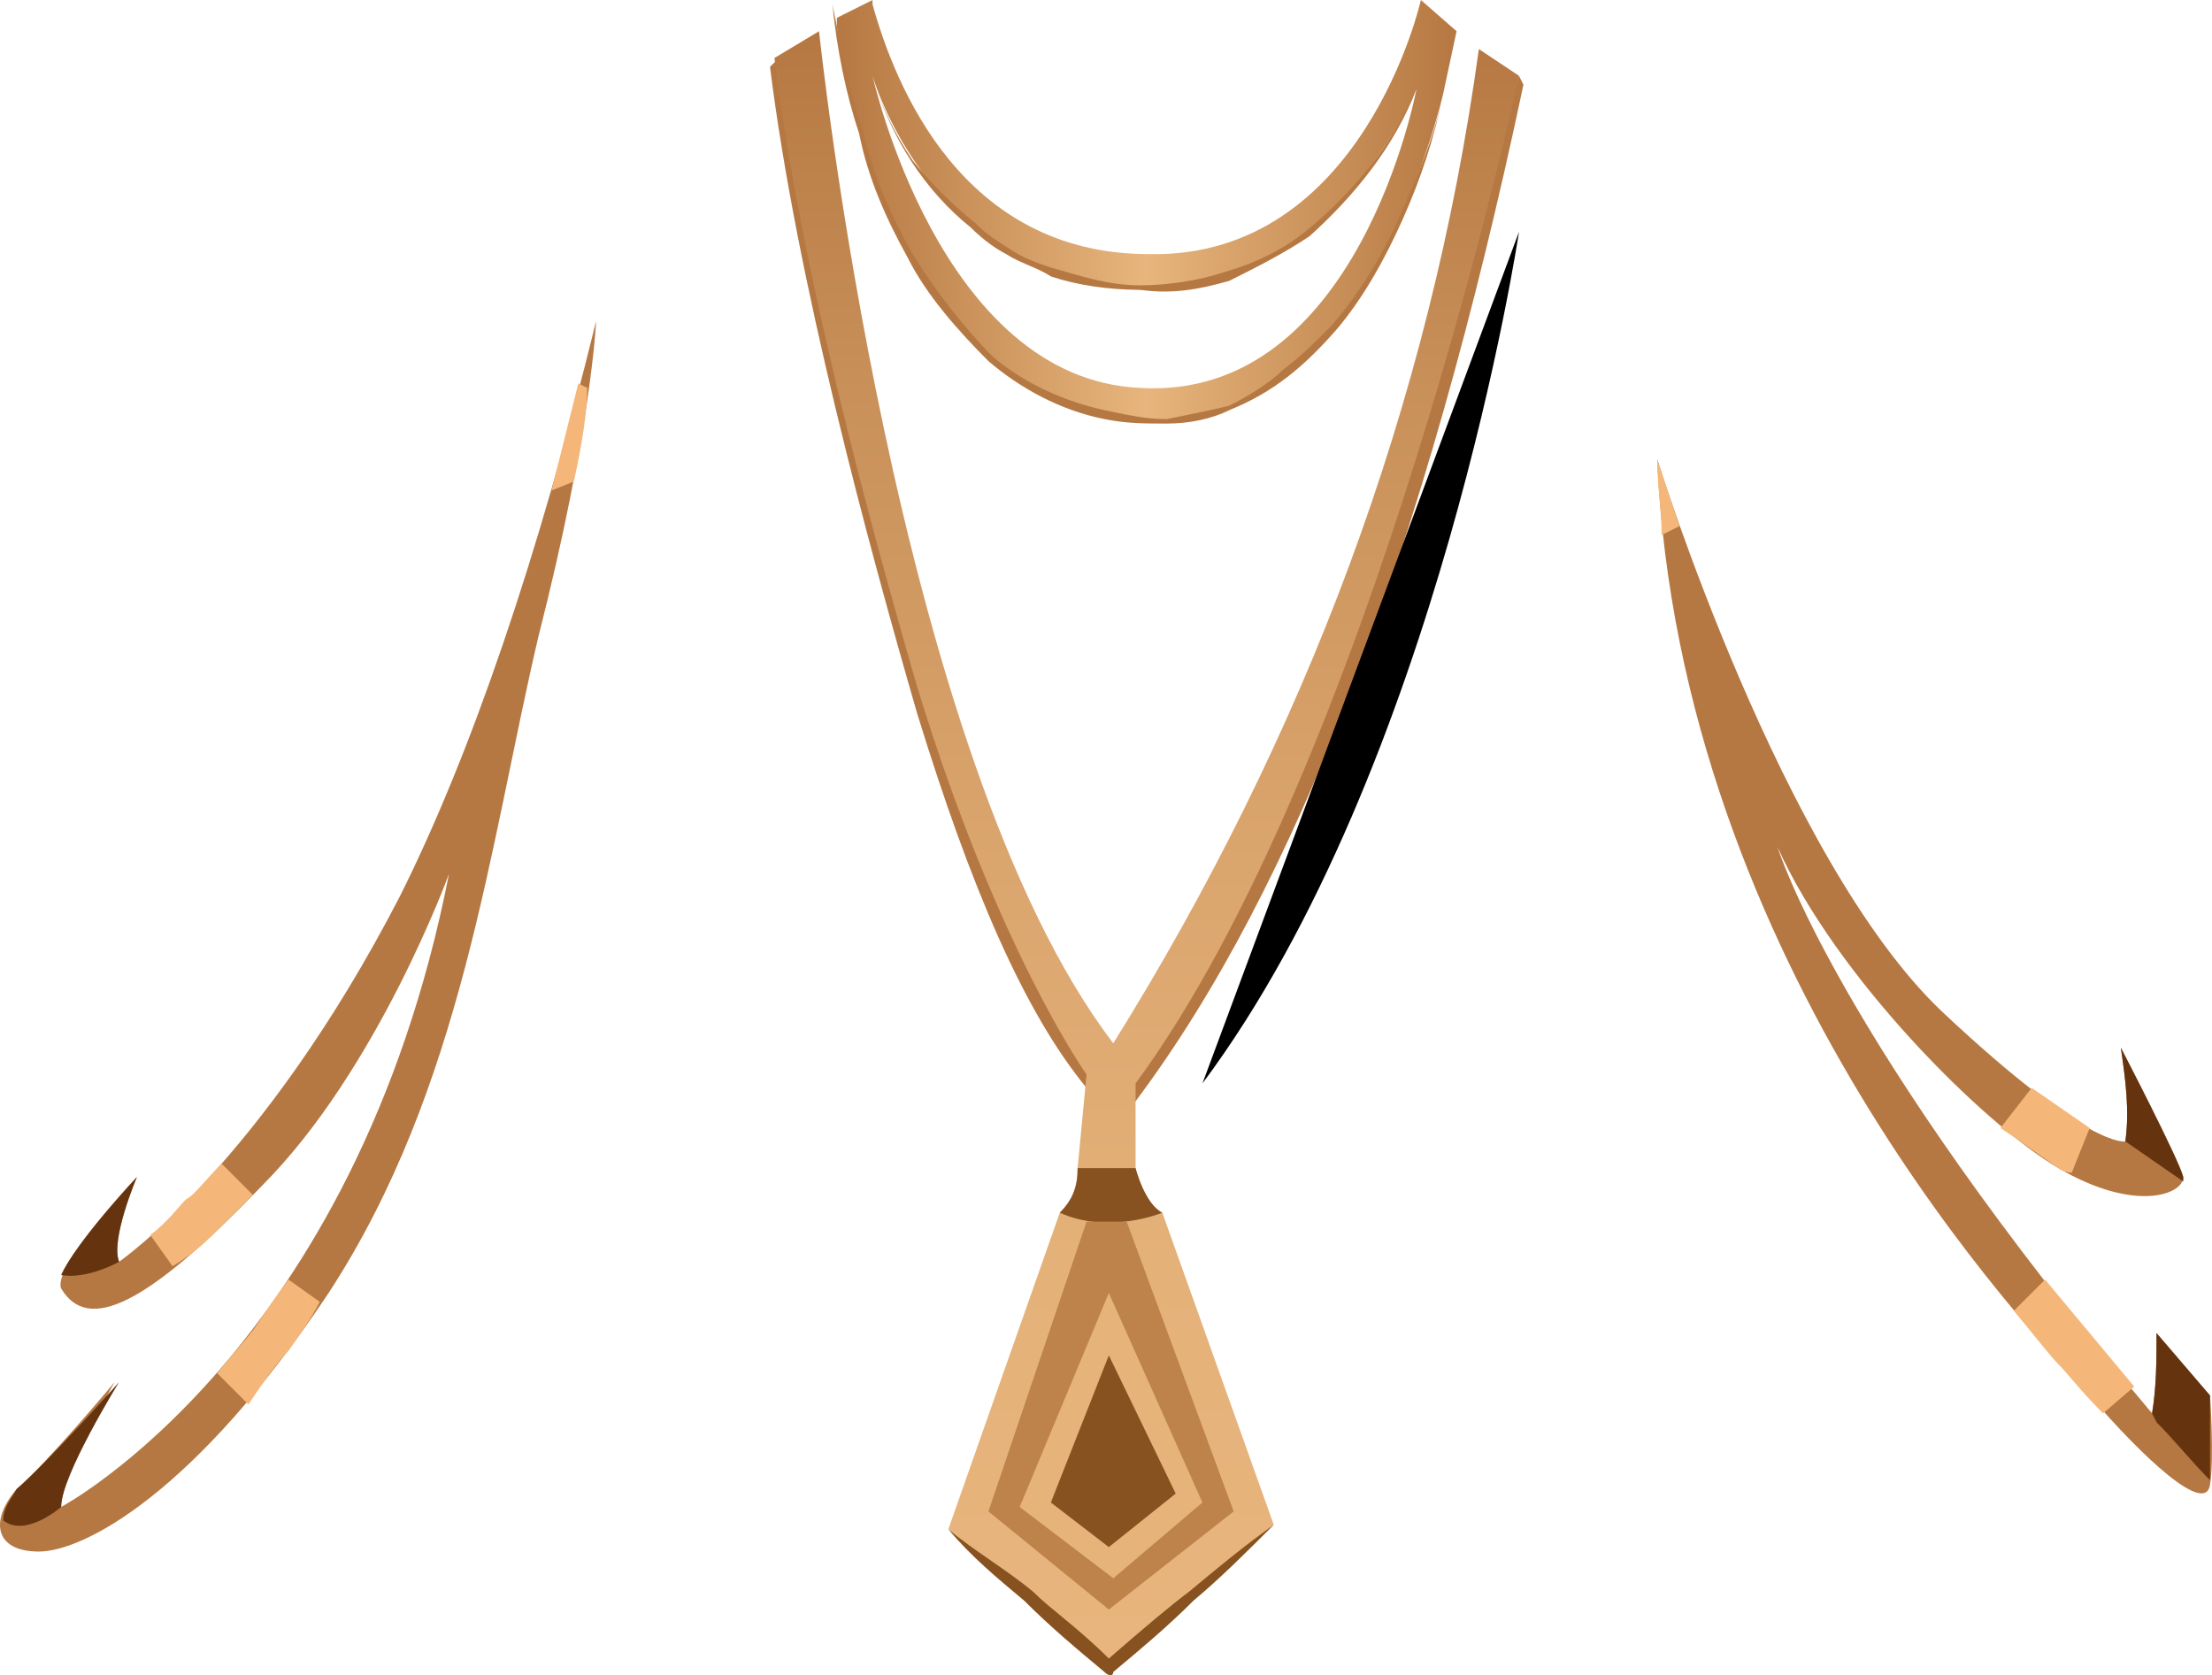 <?xml version="1.0" encoding="UTF-8" standalone="no"?>
<svg
   width="496.157"
   height="375.75"
   viewBox="0 0 496.157 375.75"
   version="1.1"
   id="svg66"
   sodipodi:docname="cb-layer-0608.svg"
   xmlns:inkscape="http://www.inkscape.org/namespaces/inkscape"
   xmlns:sodipodi="http://sodipodi.sourceforge.net/DTD/sodipodi-0.dtd"
   xmlns="http://www.w3.org/2000/svg"
   xmlns:svg="http://www.w3.org/2000/svg">
  <sodipodi:namedview
     id="namedview68"
     pagecolor="#ffffff"
     bordercolor="#666666"
     borderopacity="1.0"
     inkscape:pageshadow="2"
     inkscape:pageopacity="0.0"
     inkscape:pagecheckerboard="0" />
  <defs
     id="defs22">
    <linearGradient
       x1="154.673"
       y1="58.395"
       x2="269.032"
       y2="58.395"
       id="id-61403"
       gradientTransform="scale(1.215,0.823)"
       gradientUnits="userSpaceOnUse">
      <stop
         stop-color="#B67842"
         offset="0%"
         id="stop2" />
      <stop
         stop-color="#E7B57D"
         offset="50%"
         id="stop4" />
      <stop
         stop-color="#D39D65"
         offset="69%"
         id="stop6" />
      <stop
         stop-color="#B67842"
         offset="100%"
         id="stop8" />
    </linearGradient>
    <linearGradient
       x1="381.726"
       y1="252.963"
       x2="381.726"
       y2="5.397"
       id="id-61404"
       gradientTransform="scale(0.675,1.482)"
       gradientUnits="userSpaceOnUse">
      <stop
         stop-color="#E7B57D"
         offset="0%"
         id="stop11" />
      <stop
         stop-color="#E4B179"
         offset="25%"
         id="stop13" />
      <stop
         stop-color="#DAA46D"
         offset="51%"
         id="stop15" />
      <stop
         stop-color="#C99059"
         offset="78%"
         id="stop17" />
      <stop
         stop-color="#B67842"
         offset="100%"
         id="stop19" />
    </linearGradient>
  </defs>
  <g
     transform="translate(-0.287,-1)"
     id="id-61405">
    <path
       d="m 26,311 c 0,0 -12,21 -12,28 0,0 66,-35 87,-142 0,0 -16,44 -42,70 -26,27 -39,33 -45,23 -2,-5 17,-25 17,-25 0,0 -6,14 -4,19 0,0 32,-22 63,-82 16,-32 31,-76 44,-129 0,0 -1,24 -13,71 -11,47 -17,101 -47,147 -30,45 -55,58 -65,58 -10,0 -11,-7 -5,-14 7,-6 22,-24 22,-24 z"
       fill="#b67842"
       id="id-61406" />
    <path
       d="m 39,285 c 5,-3 8,-6 10,-8 1,-1 4,-4 8,-8 l -7,-7 c -4,4 -6,7 -8,8 -2,2 -4,5 -8,8 z"
       fill="#f5b779"
       id="path25" />
    <path
       d="m 65,288 c -3,4 -5,7 -7,10 -2,3 -5,6 -9,11 l 7,7 c 4,-6 7,-10 9,-12 2,-3 5,-7 7,-11 z"
       fill="#f5b779"
       id="path27" />
    <path
       d="m 132,88 -2,-1 c -2,8 -4,16 -6,24 l 5,-2 c 2,-9 3,-16 3,-21 z"
       fill="#f5b779"
       id="path29" />
    <path
       d="m 14,287 c 6,1 13,-3 13,-3 -2,-5 4,-19 4,-19 0,0 -14,15 -17,22 z"
       fill="#65340f"
       id="path31" />
    <path
       d="m 14,339 c 0,-7 13,-28 13,-28 0,0 -16,18 -23,24 -1,2 -3,4 -3,7 5,4 13,-3 13,-3 z"
       fill="#65340f"
       id="path33" />
    <path
       d="m 372,104 c 0,0 28,90 64,124 33,31 41,29 41,29 1,-7 0,-14 -1,-21 0,0 13,25 14,29 0,4 -11,8 -28,-2 -17,-10 -50,-43 -63,-72 0,0 13,43 84,127 1,-6 1,-12 1,-18 l 12,14 c 0,0 1,14 0,20 -1,7 -15,-6 -27,-20 -13,-14 -92,-96 -97,-210 z"
       fill="#b67842"
       id="path35" />
    <path
       d="m 372,104 c 0,6 1,11 1,17 l 4,-2 c -3,-9 -5,-15 -5,-15 z"
       fill="#f5b779"
       id="path37" />
    <path
       d="m 449,254 c 6,4 10,7 13,9 0,0 1,1 3,1 l 4,-10 -13,-9 z"
       fill="#f5b779"
       id="path39" />
    <path
       d="m 479,312 -20,-24 -7,7 c 5,6 8,10 10,12 2,2 5,6 10,11 z"
       fill="#f5b779"
       id="path41" />
    <path
       d="m 490,266 c 0,0 0,-1 0,-1 -1,-4 -14,-29 -14,-29 1,7 2,14 1,21 z"
       fill="#65340f"
       id="path43" />
    <path
       d="m 484,300 c 0,6 0,12 -1,18 l 1,2 c 4,4 8,9 12,13 0,-6 0,-13 0,-19 z"
       fill="#65340f"
       id="path45" />
    <path
       d="m 319,1 c 0,0 -13,58 -61,57 -42,0 -57,-38 -62,-56 0,0 0,-1 0,-1 l -8,4 c 0,2 0,2 0,2 5,33 23,86 70,88 49,3 66,-73 66,-73 l 3,-14 z m -63,87 c -45,-2 -60,-70 -60,-70 0,0 13,46 60,48 43,1 62,-45 62,-45 0,0 -13,70 -62,67 z"
       fill="url(#id-61403)"
       id="id-61418"
       fill-rule="nonzero"
       style="fill:url(#id-61403)" />
    <path
       d="m 196,18 c 2,7 5,13 9,19 4,5 9,10 14,14 3,3 5,4 8,6 3,2 6,3 9,4 7,2 13,4 20,4 6,0 13,-1 19,-3 7,-2 13,-5 18,-9 5,-4 10,-9 14,-14 5,-6 8,-12 11,-18 -5,13 -14,24 -24,33 -6,4 -12,7 -18,10 -7,2 -13,3 -20,2 -7,0 -14,-1 -20,-3 -3,-2 -7,-3 -10,-5 -2,-1 -5,-3 -8,-6 -10,-8 -18,-20 -22,-34 z"
       fill="#b67842"
       id="path48" />
    <path
       d="m 194,31 c 2,9 6,18 11,27 5,8 11,16 18,23 7,6 16,10 25,12 5,1 9,2 14,2 5,-1 10,-2 14,-3 4,-2 9,-5 12,-8 4,-3 7,-6 11,-10 6,-7 11,-15 15,-24 4,-9 8,-18 10,-28 -2,10 -5,19 -9,28 -4,9 -9,18 -15,25 -7,8 -14,14 -24,18 -4,2 -9,3 -14,3 -5,0 -9,0 -14,-1 -10,-2 -19,-7 -26,-13 -7,-7 -14,-15 -18,-23 -5,-9 -9,-18 -11,-28 -3,-9 -5,-19 -6,-29 2,10 4,20 7,29 z"
       fill="#b67842"
       id="path50" />
    <path
       d="m 341,18 1,2 c -22,104 -51,180 -87,228 l -11,-3 C 230,228 218,200 206,161 195,123 179,64 173,16 l 2,-2 c 0,0 26,163 75,227 23,-37 39,-67 48,-90 11,-27 25,-71 43,-133 z"
       fill="#b67842"
       id="path52" />
    <path
       d="m 332,12 9,6 c 0,0 -33,154 -86,226 v 19 c 0,0 2,8 6,10 l 25,70 -37,32 -36,-31 25,-71 c 3,-3 4,-6 4,-10 l 2,-21 c 0,0 -20,-28 -38,-87 C 195,117 180,62 174,14 l 10,-6 c 0,0 17,163 66,227 43,-69 71,-143 82,-223 z"
       fill="url(#id-61404)"
       id="path54"
       style="fill:url(#id-61404)" />
    <path
       d="m 255,263 h -13 c 0,4 -1,7 -4,10 11,5 23,0 23,0 -4,-2 -6,-10 -6,-10 z"
       fill="#87521f"
       id="path56" />
    <path
       d="m 286,343 c -6,6 -12,12 -18,17 -6,6 -12,11 -18,16 0,1 -1,1 -2,0 -6,-5 -12,-10 -18,-16 -6,-5 -12,-10 -17,-16 6,5 13,9 19,14 4,4 10,8 17,15 8,-7 14,-12 18,-15 6,-5 12,-10 19,-15 z"
       fill="#87521f"
       id="path58" />
    <path
       d="m 341,53 c 0,0 -18,120 -71,191"
       id="path60" />
    <polygon
       points="277,340 253,275 244,275 222,340 249,362 "
       fill="#be824b"
       id="id-61426" />
    <polygon
       points="270,338 250,355 229,339 249,291 "
       fill="#e6b37b"
       id="id-61427" />
    <polygon
       points="249,305 264,336 249,348 236,338 "
       fill="#87521f"
       id="id-61428" />
  </g>
</svg>
